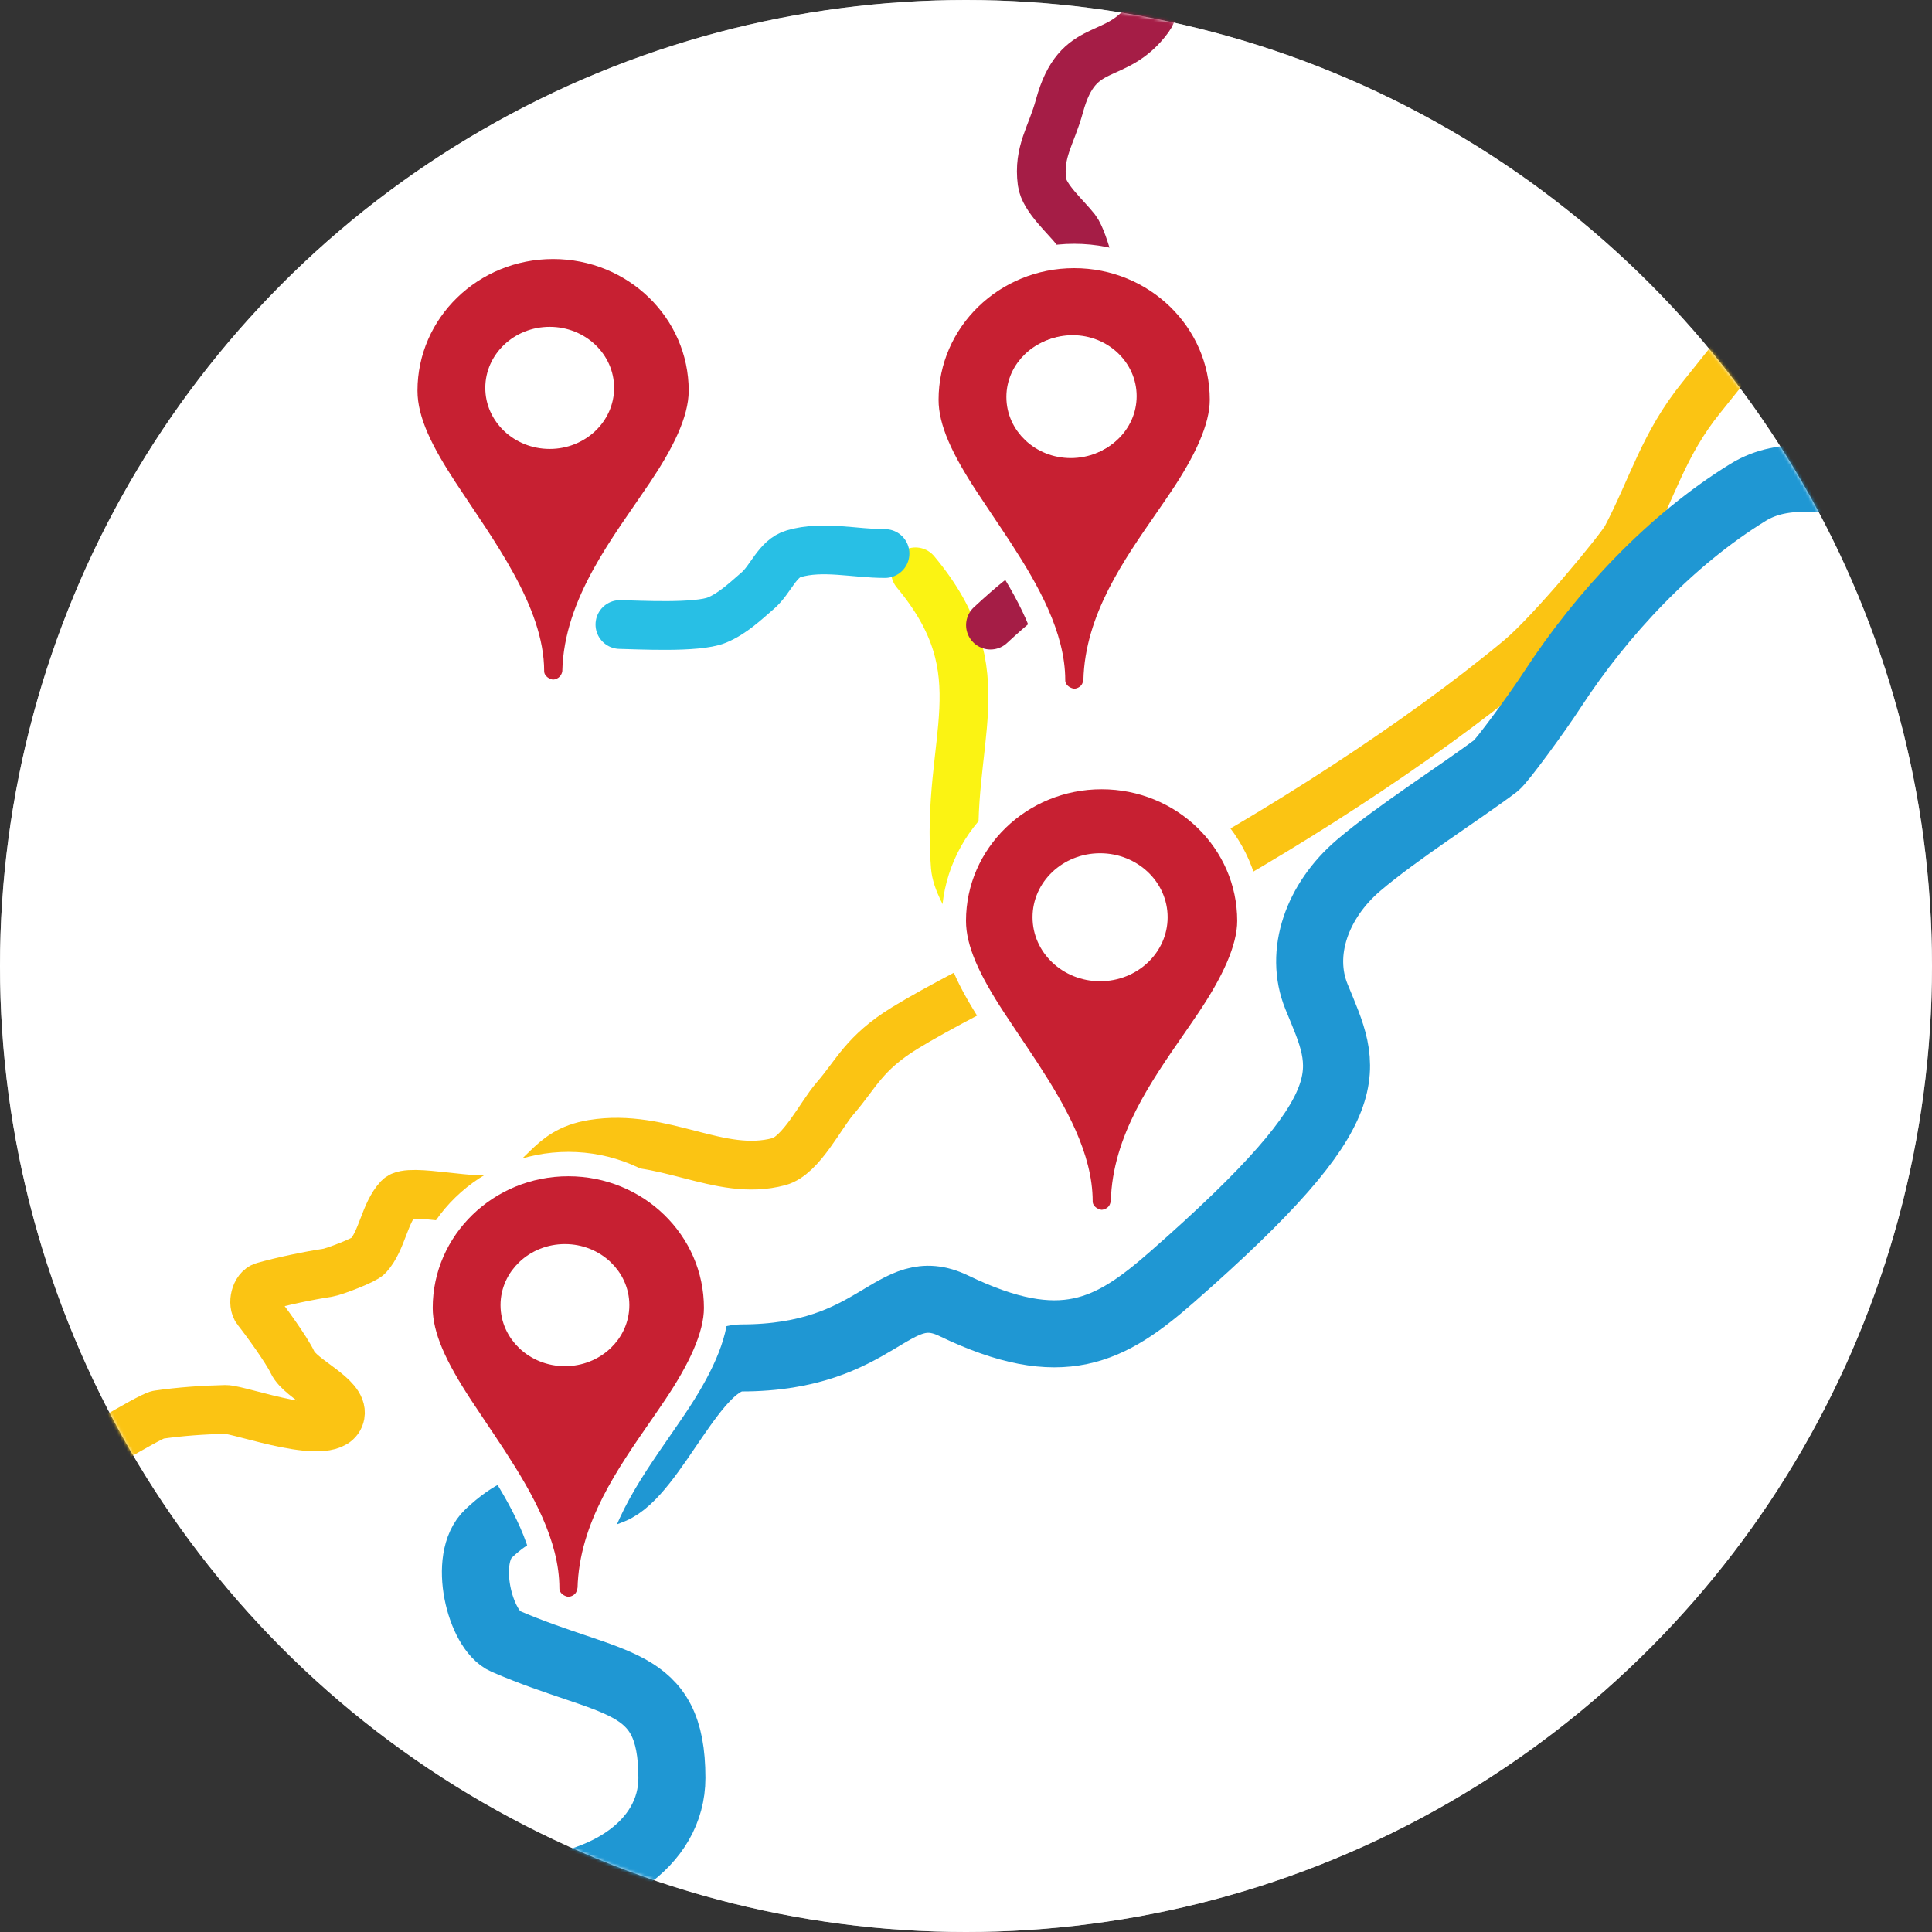 <?xml version="1.0" encoding="UTF-8"?>
<svg width="634px" height="634px" viewBox="0 0 634 634" version="1.1" xmlns="http://www.w3.org/2000/svg" xmlns:xlink="http://www.w3.org/1999/xlink">
    <rect x="0" y="0" width="634" height="634" fill="#333333" stroke="none"/>
    <title>mini-map-hover</title>
    <defs>
        <circle id="path-1" cx="317" cy="317" r="317"></circle>
    </defs>
    <g id="PanoTour" stroke="none" stroke-width="1" fill="none" fill-rule="evenodd">
        <g id="start-pano" transform="translate(-635, -875)">
            <g id="mini-map-hover" transform="translate(635, 875)">
                <mask id="mask-2" fill="white">
                    <use xlink:href="#path-1"></use>
                </mask>
                <use id="Mask" fill="#FFFFFF" xlink:href="#path-1"></use>
                <g id="front-map" mask="url(#mask-2)">
                    <g transform="translate(0, -14.668)">
                        <circle id="Oval" stroke="none" fill="#FFFFFF" fill-rule="evenodd" cx="317" cy="331.668" r="317"></circle>
                        <path d="M325.422,322.316 C324.057,320.284 323.217,318.488 320.574,314.558 C317.182,309.513 313.859,303.662 313.484,298.948 C310.138,256.898 328.526,236.018 300.422,202.316" id="Path-2" stroke="#FBF313" stroke-width="16" fill="none" stroke-linecap="round" stroke-linejoin="round"></path>
                        <path d="M578.711,119.961 C569.241,131.32 561.521,141.156 558.301,145.129 C545.936,160.381 542.342,174.606 533.695,191.094 C531.774,194.757 509.136,222.265 498.645,230.977 C464.826,259.057 419.057,288.159 379.762,309.25 C374.888,311.866 317.477,339.356 296.893,352.031 C283.461,360.303 281.025,367.094 274.037,375.121 C269.369,380.484 262.876,393.91 255.621,395.867 C236.033,401.152 217.597,386.334 194.494,390.117 C179.075,392.642 179.701,403.137 164.863,407.758 C156.557,410.345 134.235,404.148 130.852,407.758 C126.138,412.786 125.458,421.703 120.826,426.807 C119.498,428.27 109.481,432.038 107.527,432.33 C101.445,433.238 92.42,435.13 86.508,436.82 C83.789,437.598 82.69,442.507 84.355,444.594 C86.994,447.899 93.951,457.426 96.021,461.775 C98.711,467.425 112.766,472.763 111.662,478.922 C109.873,488.901 78.741,477.082 73.973,477.188 C66.592,477.351 59.202,477.875 51.895,478.922 C49.282,479.296 23.257,495.005 19.5,497.668" id="Path-4" stroke="#FBC413" stroke-width="16" fill="none" stroke-linecap="round" stroke-linejoin="round"></path>
                        <path d="M203.43,219.609 C209.204,219.705 228.745,220.829 235.238,218.156 C240.34,216.056 244.492,212.09 248.668,208.484 C252.932,204.803 255.053,197.955 260.461,196.379 C270.049,193.585 280.435,196.337 290.422,196.316" id="Path-5" stroke="#28BFE5" stroke-width="16" fill="none" stroke-linecap="round" stroke-linejoin="round"></path>
                        <path d="M325.027,219.804 C355.928,191.11 332.112,226.369 345.944,174.668 C346.792,171.501 353.871,168.518 357.273,162.124 C365.264,147.106 362.291,130.294 359.902,112.488 C359.555,109.895 355.911,93.684 352.969,89.918 C349.742,85.788 342.631,79.643 341.949,74.447 C340.632,64.406 345.005,59.234 347.66,49.461 C353.752,27.041 365.919,35.655 376.98,20.551 C378.406,18.604 378.888,15.779 379.078,12.732 C379.356,8.282 379.013,3.358 380.082,0" id="Path-6" stroke="#A51D46" stroke-width="16" fill="none" stroke-linecap="round" stroke-linejoin="round"></path>
                        <path d="M614.543,173.668 C600.105,172.163 585.618,168.878 573.684,176.215 C548.27,191.838 525.721,215.979 509.516,240.824 C504.212,248.955 492.784,264.511 490.906,265.926 C479.389,274.602 458.402,287.904 445.793,298.676 C432.281,310.219 426.105,327.266 432.027,341.754 C441.855,365.798 449.766,376.588 384.652,433.676 C364.382,451.448 348.457,460.285 312.996,443.176 C292.755,433.41 288.66,460.285 243.258,460.285 C228.002,460.285 214.607,498.186 200.715,503.777 C181.057,511.69 175.837,503.392 160.375,517.848 C151.545,526.103 157.525,549.67 165.801,553.238 C201.163,568.485 220.488,564.47 220.488,598.121 C220.488,619.68 198.246,635.398 165.801,635.398" id="Path-7" stroke="#1F97D3" stroke-width="22" fill="none" stroke-linecap="round" stroke-linejoin="round"></path>
                        <g id="pin-hover" stroke="none" stroke-width="1" fill="none" fill-rule="evenodd" transform="translate(137, 99.668)">
                            <path d="M44.5,0 C69.077,0 89,19.341 89,43.2 C89,51.955 83.631,62.393 76.286,73.334 C64.362,91.095 48.09,111.208 47.524,135.248 C47.203,137.326 45.42,138 44.5,138 C43.59,138 41.571,136.982 41.571,135.248 C41.571,114.012 24.609,91.801 12.523,73.334 C4.875,61.646 0,52.105 0,43.2 C0,19.341 19.923,0 44.5,0 Z M43.388,22.258 C31.714,22.258 22.25,31.227 22.25,42.29 C22.25,53.354 31.714,62.323 43.388,62.323 C55.061,62.323 64.525,53.354 64.525,42.29 C64.525,31.227 55.061,22.258 43.388,22.258 Z" id="Combined-Shape" fill="#C72032" fill-rule="nonzero"></path>
                            <ellipse id="oval" fill="#FFFFFF" fill-rule="nonzero" cx="44" cy="42" rx="19" ry="18"></ellipse>
                        </g>
                        <g id="pin-hover" stroke="none" stroke-width="1" fill="none" fill-rule="evenodd" transform="translate(308, 102.668)">
                            <path d="M44.5,-4 C57.879,-4 69.986,1.273 78.752,9.783 C87.562,18.335 93,30.153 93,43.2 C93,52.563 87.495,63.813 79.607,75.563 C78.061,77.866 76.443,80.207 74.796,82.591 C64.16,97.981 51.997,115.18 51.523,135.342 C51.177,137.798 50.275,139.166 49.22,140.126 C47.679,141.529 45.737,142 44.5,142 C43.313,142 41.207,141.392 39.673,139.951 C38.403,138.757 37.571,137.138 37.571,135.248 C37.571,120.89 29.336,106.14 20.457,92.484 L19.695,91.316 C17.786,88.403 15.857,85.543 13.984,82.749 C12.332,80.287 10.715,77.875 9.176,75.524 C0.972,62.987 -4,52.713 -4,43.2 C-4,30.153 1.438,18.335 10.248,9.783 C19.014,1.273 31.121,-4 44.5,-4 Z M43.388,26.258 C38.63,26.258 34.313,28.071 31.193,31.029 C28.151,33.911 26.25,37.887 26.25,42.29 C26.25,46.694 28.151,50.67 31.193,53.552 C34.313,56.51 38.63,58.323 43.388,58.323 C48.145,58.323 52.462,56.51 55.582,53.552 C58.624,50.67 60.525,46.694 60.525,42.29 C60.525,37.887 58.624,33.911 55.582,31.029 C52.462,28.071 48.145,26.258 43.388,26.258 Z" id="Combined-Shape" stroke="#FFFFFF" stroke-width="8" fill="#C72032" fill-rule="nonzero"></path>
                            <ellipse id="oval" fill="#FFFFFF" fill-rule="nonzero" cx="44" cy="42" rx="21" ry="20"></ellipse>
                        </g>
                        <g id="pin-hover" stroke="none" stroke-width="1" fill="none" fill-rule="evenodd" transform="translate(317, 273.668)">
                            <path d="M44.5,-4 C57.879,-4 69.986,1.273 78.752,9.783 C87.562,18.335 93,30.153 93,43.2 C93,52.563 87.495,63.813 79.607,75.563 C78.061,77.866 76.443,80.207 74.796,82.591 C64.16,97.981 51.997,115.18 51.523,135.342 C51.177,137.798 50.275,139.166 49.22,140.126 C47.679,141.529 45.737,142 44.5,142 C43.313,142 41.207,141.392 39.673,139.951 C38.403,138.757 37.571,137.138 37.571,135.248 C37.571,120.89 29.336,106.14 20.457,92.484 L19.695,91.316 C17.786,88.403 15.857,85.543 13.984,82.749 C12.332,80.287 10.715,77.875 9.176,75.524 C0.972,62.987 -4,52.713 -4,43.2 C-4,30.153 1.438,18.335 10.248,9.783 C19.014,1.273 31.121,-4 44.5,-4 Z M43.388,26.258 C38.63,26.258 34.313,28.071 31.193,31.029 C28.151,33.911 26.25,37.887 26.25,42.29 C26.25,46.694 28.151,50.67 31.193,53.552 C34.313,56.51 38.63,58.323 43.388,58.323 C48.145,58.323 52.462,56.51 55.582,53.552 C58.624,50.67 60.525,46.694 60.525,42.29 C60.525,37.887 58.624,33.911 55.582,31.029 C52.462,28.071 48.145,26.258 43.388,26.258 Z" id="Combined-Shape" stroke="#FFFFFF" stroke-width="8" fill="#C72032" fill-rule="nonzero"></path>
                            <ellipse id="oval" fill="#FFFFFF" fill-rule="nonzero" cx="44" cy="42" rx="22.167" ry="21"></ellipse>
                        </g>
                        <g id="pin-hover" stroke="none" stroke-width="1" fill="none" fill-rule="evenodd" transform="translate(142, 400.668)">
                            <path d="M44.5,-4 C57.879,-4 69.986,1.273 78.752,9.783 C87.562,18.335 93,30.153 93,43.2 C93,52.563 87.495,63.813 79.607,75.563 C78.061,77.866 76.443,80.207 74.796,82.591 C64.16,97.981 51.997,115.18 51.523,135.342 C51.177,137.798 50.275,139.166 49.22,140.126 C47.679,141.529 45.737,142 44.5,142 C43.313,142 41.207,141.392 39.673,139.951 C38.403,138.757 37.571,137.138 37.571,135.248 C37.571,120.89 29.336,106.14 20.457,92.484 L19.695,91.316 C17.786,88.403 15.857,85.543 13.984,82.749 C12.332,80.287 10.715,77.875 9.176,75.524 C0.972,62.987 -4,52.713 -4,43.2 C-4,30.153 1.438,18.335 10.248,9.783 C19.014,1.273 31.121,-4 44.5,-4 Z M43.388,26.258 C38.63,26.258 34.313,28.071 31.193,31.029 C28.151,33.911 26.25,37.887 26.25,42.29 C26.25,46.694 28.151,50.67 31.193,53.552 C34.313,56.51 38.63,58.323 43.388,58.323 C48.145,58.323 52.462,56.51 55.582,53.552 C58.624,50.67 60.525,46.694 60.525,42.29 C60.525,37.887 58.624,33.911 55.582,31.029 C52.462,28.071 48.145,26.258 43.388,26.258 Z" id="Combined-Shape" stroke="#FFFFFF" stroke-width="8" fill="#C72032" fill-rule="nonzero"></path>
                            <ellipse id="oval" fill="#FFFFFF" fill-rule="nonzero" cx="44" cy="42" rx="19" ry="18"></ellipse>
                        </g>
                    </g>
                </g>
            </g>
        </g>
    </g>
</svg>